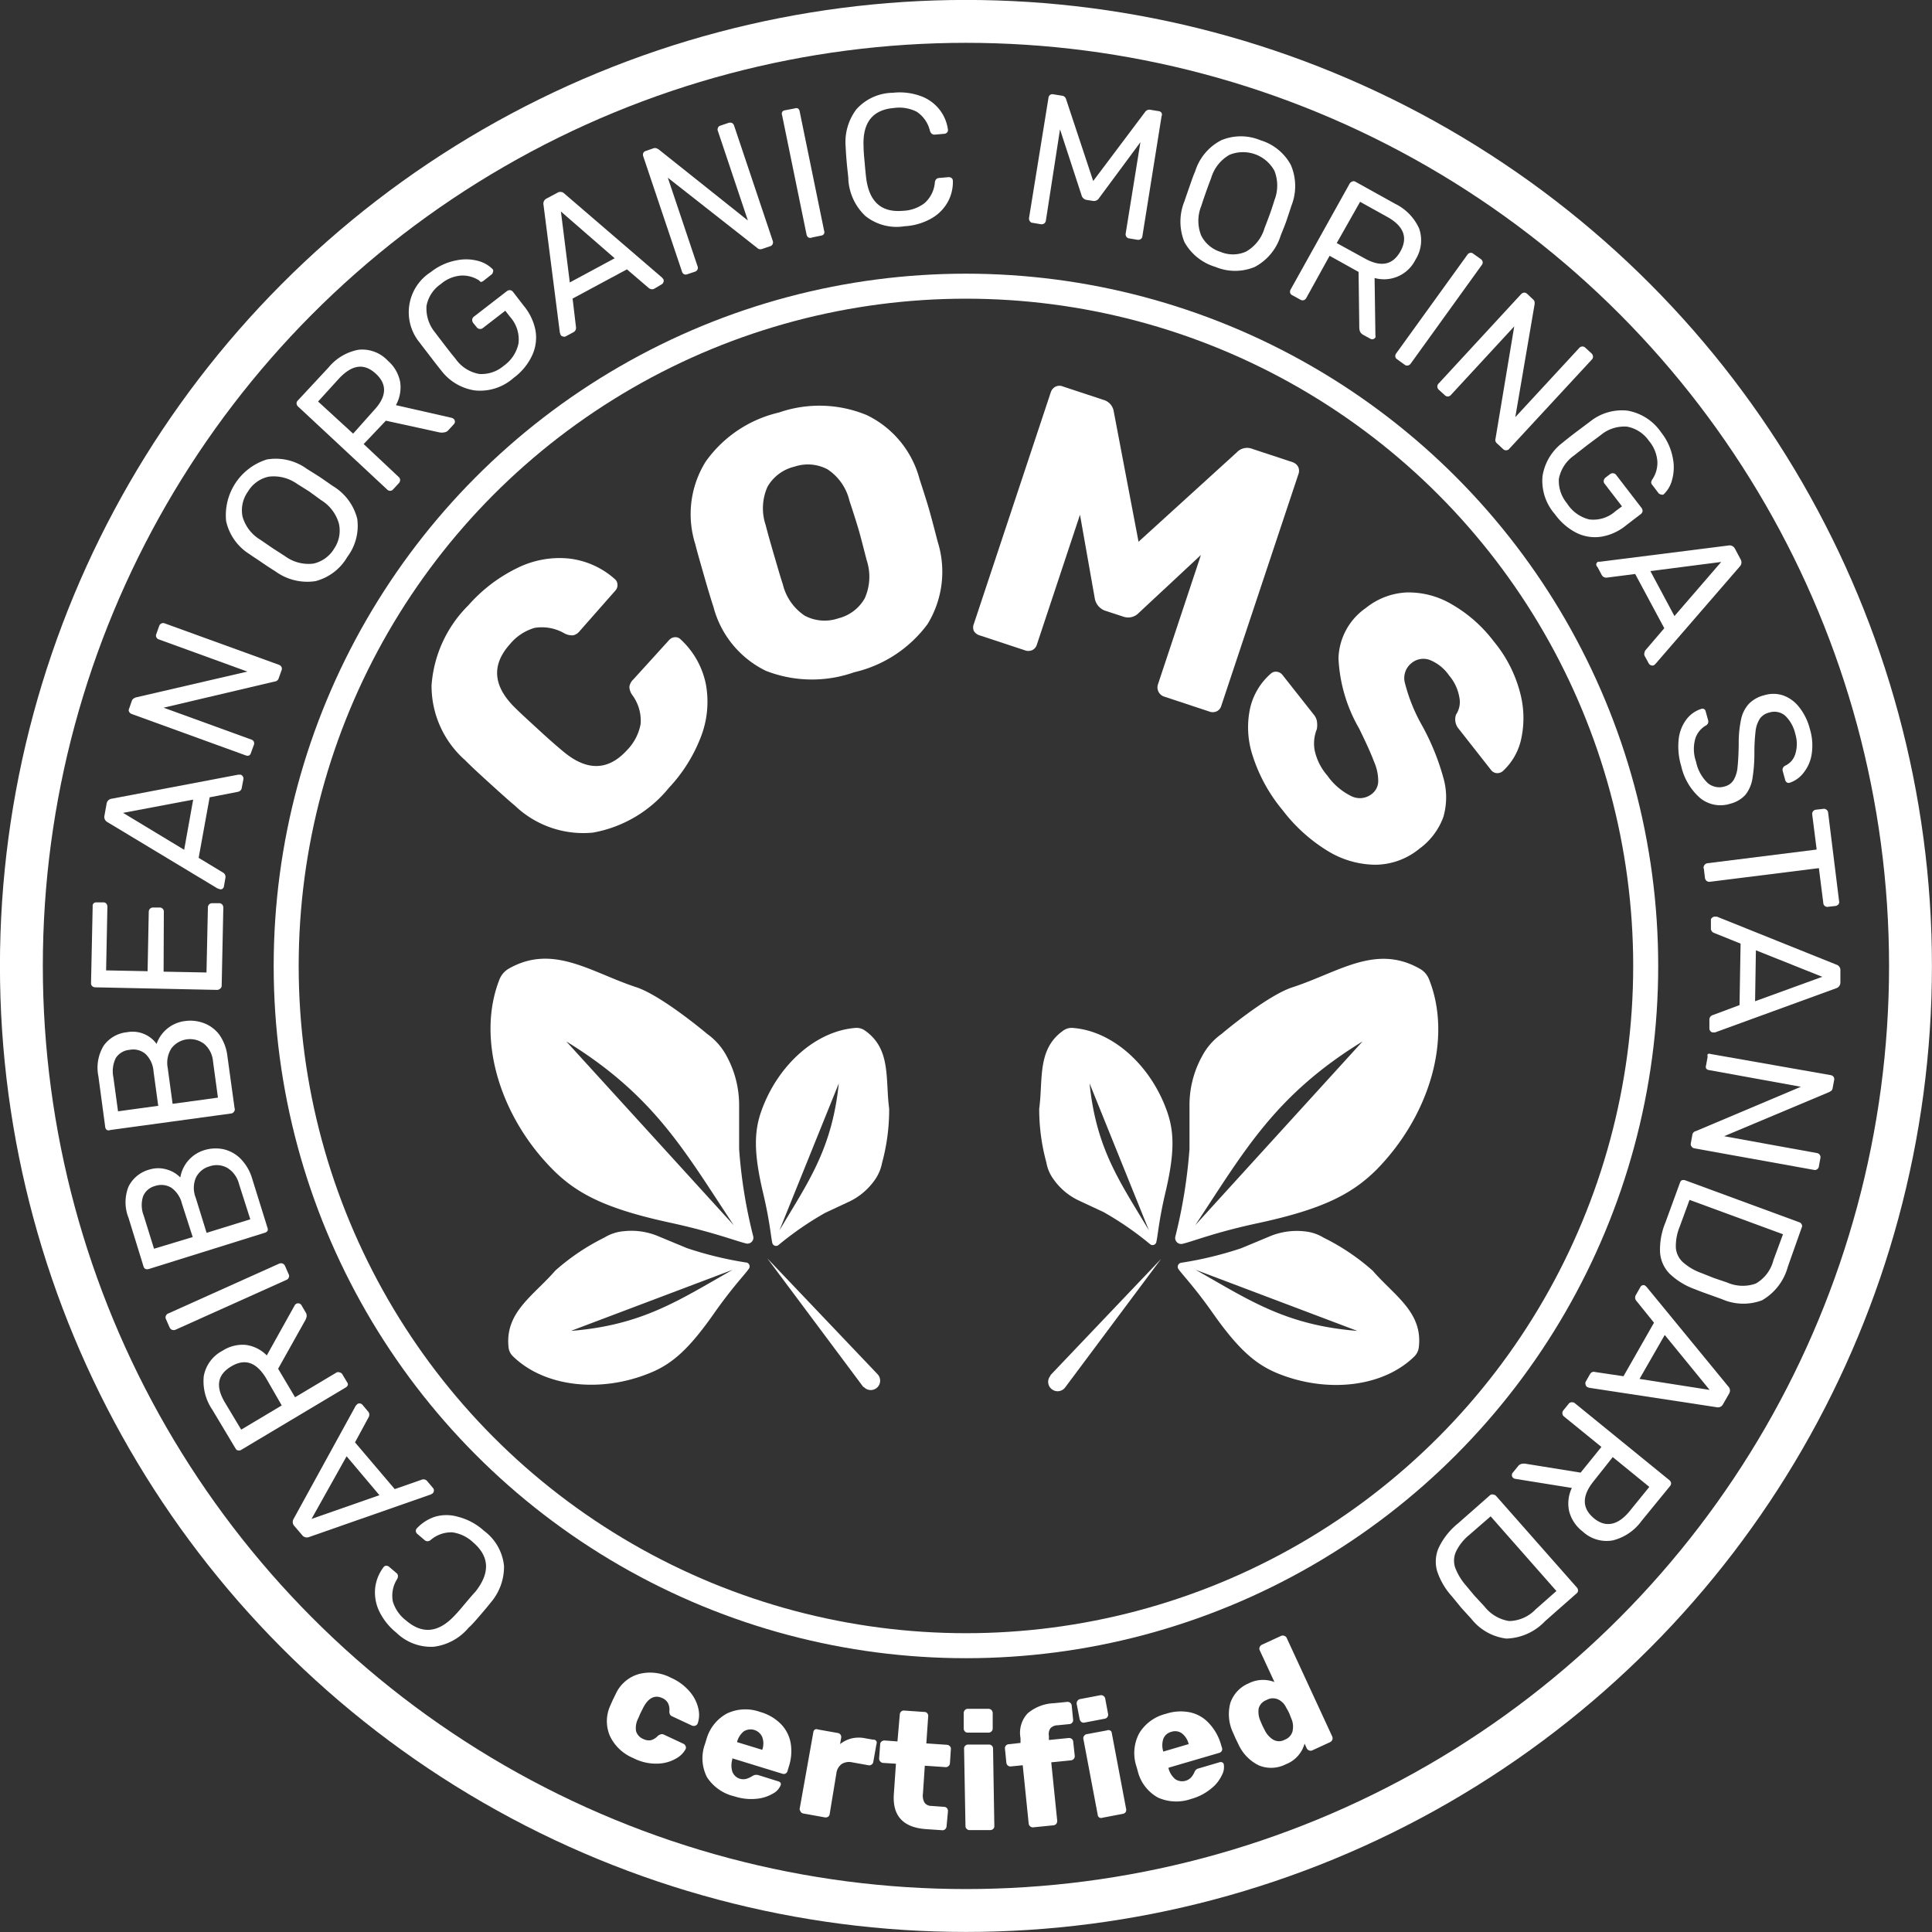 <svg xmlns="http://www.w3.org/2000/svg" viewBox="0 0 165.33 165.33"><rect x="0" y="0" width="165.33" height="165.33" fill="#333333" stroke="none"/><defs><style>.cls-1{fill:#fff;}.cls-2,.cls-3{fill:none;stroke:#fff;stroke-miterlimit:10;}.cls-2{stroke-width:2.14px;}.cls-3{stroke-width:3.67px;}</style></defs><g id="Layer_2" data-name="Layer 2"><g id="seals"><path class="cls-1" d="M50.74,71.25a8.47,8.47,0,0,1-6.68-2.31c-.45-.37-1.15-1-2.12-1.88s-1.69-1.55-2.13-2a8.47,8.47,0,0,1-2.88-6.41,10.71,10.71,0,0,1,3.15-6.85,13.33,13.33,0,0,1,4.14-3.17,8.14,8.14,0,0,1,4.41-.84,7.1,7.1,0,0,1,4,1.78.63.63,0,0,1,.21.48.67.67,0,0,1-.19.5L49.61,54a1,1,0,0,1-.57.37,1.4,1.4,0,0,1-.74-.17,3.85,3.85,0,0,0-2.55-.47,4.29,4.29,0,0,0-2.1,1.38c-1.62,1.8-1.47,3.63.48,5.51.41.41,1.06,1,1.95,1.82s1.57,1.41,2.05,1.81c2.06,1.76,3.9,1.73,5.53-.06a4.31,4.31,0,0,0,1.16-2.23,3.68,3.68,0,0,0-.71-2.48,1.27,1.27,0,0,1-.25-.71,1.08,1.08,0,0,1,.33-.62l3.07-3.38a.72.72,0,0,1,.47-.24.62.62,0,0,1,.5.17,7.13,7.13,0,0,1,2.17,3.83A8.29,8.29,0,0,1,60,63a13.36,13.36,0,0,1-2.76,4.42A10.83,10.83,0,0,1,50.74,71.25Z"/><path class="cls-1" d="M65.55,57.41a8.47,8.47,0,0,1-4.5-5.49c-.19-.57-.46-1.46-.8-2.65s-.6-2.09-.75-2.7a8.5,8.5,0,0,1,.89-7.07,10.63,10.63,0,0,1,6.27-4.2,10.58,10.58,0,0,1,7.51.22A8.49,8.49,0,0,1,78.69,41c.39,1.19.67,2.08.84,2.68s.41,1.51.71,2.67a8.58,8.58,0,0,1-.86,7.05,10.85,10.85,0,0,1-6.29,4.13A10.83,10.83,0,0,1,65.55,57.41ZM74,51.2a4.52,4.52,0,0,0,.16-3.28c-.31-1.21-.53-2.07-.68-2.58s-.41-1.35-.79-2.49a4.44,4.44,0,0,0-1.88-2.69A3.58,3.58,0,0,0,68,39.93a3.63,3.63,0,0,0-2.32,1.72,4.52,4.52,0,0,0-.16,3.28c.15.58.38,1.42.7,2.51s.58,2,.77,2.56a4.48,4.48,0,0,0,1.88,2.69,3.62,3.62,0,0,0,2.88.22A3.58,3.58,0,0,0,74,51.2Z"/><path class="cls-1" d="M83.34,54a.78.78,0,0,1,0-.62l6.58-19.81a.82.82,0,0,1,.42-.49.79.79,0,0,1,.64,0l3.45,1.14a1.22,1.22,0,0,1,.88,1l2.12,11.14,8.41-7.65a1.2,1.2,0,0,1,1.32-.3l3.45,1.14a.85.85,0,0,1,.49.42.83.83,0,0,1,0,.64L104.51,60.4a.74.74,0,0,1-.41.48.83.83,0,0,1-.64,0l-3.87-1.28a.83.83,0,0,1-.51-1l3.69-11.11-5.31,4.95a1.25,1.25,0,0,1-1.3.34l-1.65-.54a1.38,1.38,0,0,1-.83-1.06l-1.26-7.13L88.73,55.16a.76.76,0,0,1-.41.48.83.83,0,0,1-.64,0l-3.85-1.27A.87.87,0,0,1,83.34,54Z"/><path class="cls-1" d="M107.18,64.62a7.74,7.74,0,0,1-.19-4.07,5.58,5.58,0,0,1,1.79-2.93.62.62,0,0,1,.51-.13.71.71,0,0,1,.46.27l2.65,3.36a1.29,1.29,0,0,1,.29.57,2.16,2.16,0,0,1,0,.7,3.28,3.28,0,0,0-.19,1.81,4.81,4.81,0,0,0,1.08,2.16,5.43,5.43,0,0,0,2.06,1.77,1.64,1.64,0,0,0,1.73-.17,1.39,1.39,0,0,0,.57-1.07,4.09,4.09,0,0,0-.35-1.69c-.26-.7-.69-1.65-1.29-2.87a13.19,13.19,0,0,1-1.76-6,5.43,5.43,0,0,1,2.34-4.3,6,6,0,0,1,3.47-1.33,7.22,7.22,0,0,1,3.86,1,12,12,0,0,1,3.62,3.19,11.32,11.32,0,0,1,2.27,4.46,8.39,8.39,0,0,1,.05,4A5.23,5.23,0,0,1,128.59,66a.73.73,0,0,1-.51.16.67.67,0,0,1-.47-.25l-2.78-3.54a1.24,1.24,0,0,1-.23-1.22,1.94,1.94,0,0,0,.28-1.49,3.85,3.85,0,0,0-.87-1.85,3.68,3.68,0,0,0-1.67-1.34,1.59,1.59,0,0,0-1.57.29,1.63,1.63,0,0,0-.55,1.67,14.74,14.74,0,0,0,1.38,3.49,20.46,20.46,0,0,1,1.91,4.62,6.05,6.05,0,0,1,0,3.39,5.87,5.87,0,0,1-2.06,2.71A6,6,0,0,1,117.66,74a7.94,7.94,0,0,1-4.09-1.21,14.06,14.06,0,0,1-3.81-3.46A13.84,13.84,0,0,1,107.18,64.62Z"/><circle class="cls-2" cx="82.66" cy="82.66" r="58.17"/><path class="cls-1" d="M43.13,134A4.68,4.68,0,0,1,42,137.13c-.17.22-.47.58-.89,1.07s-.74.86-1,1.08a4.63,4.63,0,0,1-3,1.64,4.26,4.26,0,0,1-3.2-1.21,5.32,5.32,0,0,1-1.51-1.94,3.74,3.74,0,0,1-.28-2,3.63,3.63,0,0,1,.71-1.67.27.27,0,0,1,.23-.11.36.36,0,0,1,.24.09l.61.52a.34.34,0,0,1,.14.22.52.52,0,0,1-.06.3,2.64,2.64,0,0,0-.37,1.94,3.2,3.2,0,0,0,1.14,1.62q2.1,1.8,4.19-.48.3-.31.87-1c.39-.46.68-.8.87-1q1.9-2.41-.2-4.21a3.23,3.23,0,0,0-1.78-.86,2.69,2.69,0,0,0-1.85.65.44.44,0,0,1-.29.11.36.36,0,0,1-.24-.1l-.61-.52a.34.34,0,0,1-.13-.22.3.3,0,0,1,.07-.25,3.73,3.73,0,0,1,1.54-1,3.53,3.53,0,0,1,2,0A5.22,5.22,0,0,1,41.42,131,4.26,4.26,0,0,1,43.13,134Z"/><path class="cls-1" d="M37.13,127.58a.36.36,0,0,1-.11.22l-.16.09-10.41,3.64a.51.51,0,0,1-.6-.17l-.66-.77a.51.51,0,0,1-.06-.62l5.31-9.67.12-.13a.28.28,0,0,1,.24-.07.32.32,0,0,1,.22.12l.48.57a.36.36,0,0,1,.1.25.41.41,0,0,1-.05.23l-1.17,2.16,3.4,4,2.32-.81a.41.41,0,0,1,.46.13l.49.58A.32.32,0,0,1,37.13,127.58Zm-4.66.37-2.81-3.33-3,5.36Z"/><path class="cls-1" d="M29.77,118.51a.39.39,0,0,1-.18.22l-8.93,5.33a.37.37,0,0,1-.28.06.3.3,0,0,1-.22-.16l-2-3.34a4.29,4.29,0,0,1-.72-2.87,3.06,3.06,0,0,1,1.6-2.16,3.16,3.16,0,0,1,2-.5,3.1,3.1,0,0,1,1.79.9l2.39-4.29a.4.4,0,0,1,.13-.13.34.34,0,0,1,.44.11l.35.6a.53.53,0,0,1,.1.38,1.15,1.15,0,0,1-.15.38l-2.29,4.09,1.45,2.44,3.55-2.12a.32.32,0,0,1,.28,0,.32.32,0,0,1,.23.18l.39.65A.33.33,0,0,1,29.77,118.51Zm-7-.57c-.83-1.37-1.81-1.72-3-1s-1.33,1.73-.51,3.1l1.38,2.3,3.47-2.07Z"/><path class="cls-1" d="M24.7,109.34a.32.32,0,0,1-.2.19L15,113.8a.45.45,0,0,1-.28,0,.41.41,0,0,1-.2-.19l-.32-.73a.33.33,0,0,1,0-.29.34.34,0,0,1,.2-.19l9.5-4.27a.42.42,0,0,1,.29,0,.39.39,0,0,1,.2.2l.32.73A.29.29,0,0,1,24.7,109.34Z"/><path class="cls-1" d="M22.9,105.32a.4.4,0,0,1-.23.17l-9.92,3.1a.44.44,0,0,1-.3,0,.33.33,0,0,1-.17-.22L11,104.22a3.61,3.61,0,0,1,0-2.68,2.8,2.8,0,0,1,1.77-1.45,2.55,2.55,0,0,1,1.54,0,2.6,2.6,0,0,1,1.12.67,2.95,2.95,0,0,1,2-2.32,3.3,3.3,0,0,1,1.67-.1,3,3,0,0,1,1.47.8,4.06,4.06,0,0,1,1,1.69l1.33,4.27A.36.36,0,0,1,22.9,105.32ZM15.57,103a2.35,2.35,0,0,0-.92-1.37,1.67,1.67,0,0,0-1.41-.13,1.5,1.5,0,0,0-1,.89,2.46,2.46,0,0,0,.06,1.64l.88,2.83,3.31-1Zm4.88-1.69a2.25,2.25,0,0,0-1-1.37,1.86,1.86,0,0,0-1.52-.13,1.84,1.84,0,0,0-1.18,1,2.27,2.27,0,0,0,0,1.69l.93,3,3.74-1.16Z"/><path class="cls-1" d="M20,95.16a.33.33,0,0,1-.25.13L9.44,96.7a.39.39,0,0,1-.29,0A.37.37,0,0,1,9,96.41L8.42,92.1a3.63,3.63,0,0,1,.46-2.63,2.8,2.8,0,0,1,2-1.14,2.54,2.54,0,0,1,2.52,1,2.95,2.95,0,0,1,2.4-1.95,3.3,3.3,0,0,1,1.66.18,2.94,2.94,0,0,1,1.32,1,4,4,0,0,1,.68,1.82l.61,4.43A.33.33,0,0,1,20,95.16ZM13.14,91.7a2.3,2.3,0,0,0-.68-1.5,1.61,1.61,0,0,0-1.37-.36,1.55,1.55,0,0,0-1.18.7,2.55,2.55,0,0,0-.21,1.63l.4,2.93,3.44-.47Zm5.09-.86a2.2,2.2,0,0,0-.76-1.51,2,2,0,0,0-2.8.38,2.3,2.3,0,0,0-.32,1.66l.42,3.09,3.88-.53Z"/><path class="cls-1" d="M18.82,84.62a.39.39,0,0,1-.26.09l-10.4-.22a.41.41,0,0,1-.27-.1.34.34,0,0,1-.1-.26l.14-6.54A.38.38,0,0,1,8,77.31a.37.37,0,0,1,.28-.09h.57a.31.31,0,0,1,.25.11.41.41,0,0,1,.09.28l-.11,5.43,3.55.07.1-5.08a.37.37,0,0,1,.11-.27.39.39,0,0,1,.28-.1h.55a.35.35,0,0,1,.35.39L14,83.15l3.67.07.12-5.55a.38.38,0,0,1,.11-.28.37.37,0,0,1,.28-.1l.57,0a.33.33,0,0,1,.26.11.4.4,0,0,1,.1.28l-.14,6.67A.33.33,0,0,1,18.82,84.62Z"/><path class="cls-1" d="M19,76.08a.28.28,0,0,1-.23,0l-.17-.06L9.19,70.35a.5.5,0,0,1-.25-.56l.18-1a.5.5,0,0,1,.44-.44L20.4,66.29h.17a.29.29,0,0,1,.2.14.33.33,0,0,1,.06.25l-.14.73a.36.36,0,0,1-.13.25.42.42,0,0,1-.2.1l-2.42.47L17,73.41l2.1,1.27a.42.42,0,0,1,.19.44l-.13.75A.31.31,0,0,1,19,76.08Zm-3.24-3.36.77-4.29-6,1.13Z"/><path class="cls-1" d="M21.32,64.65a.42.42,0,0,1-.27,0L11.27,61.1a.42.42,0,0,1-.22-.19.28.28,0,0,1,0-.27l.23-.66a.36.36,0,0,1,.15-.2.75.75,0,0,1,.2-.1l9.54-2.21-7.57-2.75a.35.35,0,0,1-.22-.19.31.31,0,0,1,0-.28l.24-.68a.36.36,0,0,1,.49-.22l9.76,3.54a.41.41,0,0,1,.22.19.36.36,0,0,1,0,.29l-.24.67a.39.39,0,0,1-.34.28L14,60.56l7.51,2.73a.32.32,0,0,1,.21.18.36.36,0,0,1,0,.29l-.25.68A.36.36,0,0,1,21.32,64.65Z"/><path class="cls-1" d="M27,49.73a4.63,4.63,0,0,1-3.41-.82c-.27-.17-.65-.41-1.13-.74s-.86-.57-1.11-.75a4.46,4.46,0,0,1-2-2.83,5,5,0,0,1,3.48-5.27,4.52,4.52,0,0,1,3.41.79l1.13.71,1.11.77a4.57,4.57,0,0,1,2.09,2.8,4.42,4.42,0,0,1-.85,3.27A4.43,4.43,0,0,1,27,49.73ZM29,44.8a3.46,3.46,0,0,0-1.52-2l-1-.73-1.08-.68A3.46,3.46,0,0,0,23,40.79a2.72,2.72,0,0,0-1.77,1.26,2.75,2.75,0,0,0-.48,2.14,3.38,3.38,0,0,0,1.53,2l1.05.72,1.07.69a3.39,3.39,0,0,0,2.42.63,2.77,2.77,0,0,0,1.78-1.29A2.74,2.74,0,0,0,29,44.8Z"/><path class="cls-1" d="M33.39,42a.35.35,0,0,1-.25-.1L25.52,34.8a.4.4,0,0,1-.14-.26.31.31,0,0,1,.1-.26l2.64-2.84a4.35,4.35,0,0,1,2.56-1.51,3,3,0,0,1,2.51.94,3.19,3.19,0,0,1,1.05,1.8,3.13,3.13,0,0,1-.36,2l4.79,1.09a.61.61,0,0,1,.16.09.35.35,0,0,1,.1.22.32.32,0,0,1-.09.23l-.47.51A.53.53,0,0,1,38,37a1,1,0,0,1-.4,0l-4.58-1L31.12,38l3,2.82a.34.34,0,0,1,.12.26.4.4,0,0,1-.11.27l-.52.56A.31.31,0,0,1,33.39,42ZM32,35.11c1.1-1.17,1.15-2.22.16-3.13s-2-.79-3.12.38l-1.82,2,3,2.75Z"/><path class="cls-1" d="M40.63,33.41a4.43,4.43,0,0,1-2.87-1.7c-.2-.25-.51-.64-.92-1.18s-.73-.94-.91-1.19a4.08,4.08,0,0,1,.94-6.06,5,5,0,0,1,2.19-1,4,4,0,0,1,1.9.06,2.69,2.69,0,0,1,1.22.72l0,0a.26.26,0,0,1,0,.23.33.33,0,0,1-.13.21l-.7.55a.43.43,0,0,1-.21.08A.66.66,0,0,1,41,24a2.59,2.59,0,0,0-1.51-.42,3,3,0,0,0-1.77.73,2.9,2.9,0,0,0-1.22,1.86,3.21,3.21,0,0,0,.74,2.29c.18.25.47.62.86,1.13s.67.86.88,1.11A3.14,3.14,0,0,0,41,32a2.91,2.91,0,0,0,2.11-.7,3.12,3.12,0,0,0,1.26-1.91,2.88,2.88,0,0,0-.71-2.26l-.42-.54-1.93,1.49a.37.37,0,0,1-.52-.08l-.3-.37a.42.42,0,0,1-.08-.28.35.35,0,0,1,.14-.25l2.82-2.18a.42.42,0,0,1,.29-.09.39.39,0,0,1,.25.16l.92,1.19a4.7,4.7,0,0,1,1,2.13,3.62,3.62,0,0,1-.31,2.14,5,5,0,0,1-1.57,1.89A4.32,4.32,0,0,1,40.63,33.41Z"/><path class="cls-1" d="M48.16,28.79a.26.26,0,0,1-.19-.15l-.06-.17-1.4-10.94a.49.49,0,0,1,.28-.55l.9-.48a.48.48,0,0,1,.61.07l8.36,7.19.11.14a.31.31,0,0,1,0,.25.34.34,0,0,1-.16.19L56,24.7a.45.45,0,0,1-.27.05.51.51,0,0,1-.21-.1l-1.87-1.6L49,25.55,49.29,28a.41.41,0,0,1-.22.43l-.67.36A.29.29,0,0,1,48.16,28.79Zm.6-4.62L52.6,22.1,48,18.1Z"/><path class="cls-1" d="M58.53,23.46a.35.35,0,0,1-.17-.22l-3.31-9.85a.39.39,0,0,1,0-.3.33.33,0,0,1,.21-.17l.66-.23a.36.36,0,0,1,.25,0,.75.75,0,0,1,.2.1L64,18.87l-2.56-7.64a.35.35,0,0,1,0-.3.32.32,0,0,1,.21-.18l.68-.23a.44.44,0,0,1,.3,0,.4.4,0,0,1,.19.23l3.3,9.84a.36.36,0,0,1,0,.29.31.31,0,0,1-.21.19l-.68.23a.4.4,0,0,1-.44-.09l-7.64-6,2.54,7.57a.34.34,0,0,1,0,.28.38.38,0,0,1-.22.19l-.69.23A.34.34,0,0,1,58.53,23.46Z"/><path class="cls-1" d="M69.16,20.31a.42.42,0,0,1-.14-.24L66.93,9.87a.38.38,0,0,1,0-.28.32.32,0,0,1,.23-.15L68,9.28a.37.37,0,0,1,.28,0,.34.34,0,0,1,.15.25l2.09,10.2a.36.36,0,0,1,0,.27.32.32,0,0,1-.24.16l-.78.16A.36.36,0,0,1,69.16,20.31Z"/><path class="cls-1" d="M74.05,18.48a4.69,4.69,0,0,1-1.45-3.05c0-.29-.07-.75-.13-1.4s-.09-1.13-.1-1.42a4.66,4.66,0,0,1,.91-3.25A4.25,4.25,0,0,1,76.4,7.94a5.25,5.25,0,0,1,2.44.3,3.58,3.58,0,0,1,1.59,1.18,3.54,3.54,0,0,1,.69,1.68.28.28,0,0,1-.08.24.34.34,0,0,1-.24.11l-.79.07a.42.42,0,0,1-.26-.06.59.59,0,0,1-.17-.26,2.7,2.7,0,0,0-1.12-1.63,3.27,3.27,0,0,0-1.95-.33q-2.76.22-2.61,3.32,0,.42.09,1.32c.05.59.09,1,.13,1.34q.38,3.06,3.13,2.82a3.25,3.25,0,0,0,1.86-.65A2.65,2.65,0,0,0,80,15.61a.49.49,0,0,1,.12-.28.38.38,0,0,1,.25-.1l.79-.07a.39.39,0,0,1,.26.07.29.29,0,0,1,.12.22,3.54,3.54,0,0,1-.4,1.77,3.65,3.65,0,0,1-1.38,1.44,5.21,5.21,0,0,1-2.35.7A4.27,4.27,0,0,1,74.05,18.48Z"/><path class="cls-1" d="M88.13,18.93a.38.38,0,0,1-.07-.28L89.72,8.39a.36.36,0,0,1,.13-.26.35.35,0,0,1,.29-.06l.74.12a.4.4,0,0,1,.35.3l2.32,7L98,9.57a.43.43,0,0,1,.41-.18l.74.12a.34.34,0,0,1,.25.15.35.35,0,0,1,0,.29L97.76,20.21a.34.34,0,0,1-.14.25.43.43,0,0,1-.28.06l-.72-.12a.33.33,0,0,1-.23-.14.38.38,0,0,1-.06-.28l1.26-7.81-3.53,4.77a.52.52,0,0,1-.55.25L93,17.11a.54.54,0,0,1-.45-.41l-1.84-5.63L89.5,18.88a.38.38,0,0,1-.15.25.42.42,0,0,1-.27.06l-.71-.12A.3.3,0,0,1,88.13,18.93Z"/><path class="cls-1" d="M101.36,20.72a4.61,4.61,0,0,1,0-3.5c.1-.31.25-.73.44-1.28s.35-1,.47-1.26A4.49,4.49,0,0,1,104.51,12a4.36,4.36,0,0,1,3.35,0,4.39,4.39,0,0,1,2.6,2.11,4.56,4.56,0,0,1,.05,3.5c-.19.59-.33,1-.42,1.27s-.25.67-.49,1.26a4.55,4.55,0,0,1-2.22,2.7,4.37,4.37,0,0,1-3.37,0A4.49,4.49,0,0,1,101.36,20.72Zm5.27.81a3.41,3.41,0,0,0,1.58-2c.23-.59.38-1,.45-1.19s.22-.62.4-1.21a3.43,3.43,0,0,0,0-2.51,3.06,3.06,0,0,0-3.85-1.37,3.39,3.39,0,0,0-1.57,2c-.11.28-.26.68-.44,1.19s-.31.9-.41,1.21a3.36,3.36,0,0,0,0,2.5,2.77,2.77,0,0,0,1.67,1.41A2.74,2.74,0,0,0,106.63,21.53Z"/><path class="cls-1" d="M110.42,25.1a.4.4,0,0,1,0-.28l5.06-9.08a.42.42,0,0,1,.22-.2.3.3,0,0,1,.27,0l3.4,1.89a4.34,4.34,0,0,1,2.07,2.12,3.08,3.08,0,0,1-.31,2.67,3,3,0,0,1-3.5,1.57l.07,4.9a.34.34,0,0,1,0,.18.31.31,0,0,1-.43.12l-.62-.34a.66.66,0,0,1-.27-.28,1.16,1.16,0,0,1-.06-.4l-.06-4.7-2.48-1.38-2,3.62a.39.39,0,0,1-.22.18.37.37,0,0,1-.29-.05l-.67-.37A.32.32,0,0,1,110.42,25.1Zm6.34-3c1.4.79,2.42.59,3.08-.59s.28-2.16-1.11-2.94l-2.34-1.3-2,3.53Z"/><path class="cls-1" d="M119.4,30.51a.41.41,0,0,1,.08-.27l6.09-8.44a.36.36,0,0,1,.23-.16.31.31,0,0,1,.27.07l.65.46a.41.41,0,0,1,.16.24.36.36,0,0,1-.08.27l-6.09,8.45a.41.41,0,0,1-.24.15.33.33,0,0,1-.27-.07l-.65-.47A.35.35,0,0,1,119.4,30.51Z"/><path class="cls-1" d="M123,33.08a.34.34,0,0,1,.11-.26l7.05-7.64a.45.45,0,0,1,.26-.14.39.39,0,0,1,.26.1l.51.48a.35.35,0,0,1,.13.21.77.77,0,0,1,0,.22l-1.65,9.65,5.46-5.91a.4.4,0,0,1,.27-.14.37.37,0,0,1,.26.1l.53.49a.39.39,0,0,1,.13.27.35.35,0,0,1-.11.27l-7.05,7.62a.33.33,0,0,1-.26.13.31.31,0,0,1-.26-.09l-.53-.49a.38.38,0,0,1-.13-.42l1.6-9.6-5.42,5.87a.38.38,0,0,1-.25.13.36.36,0,0,1-.27-.11l-.54-.49A.38.38,0,0,1,123,33.08Z"/><path class="cls-1" d="M132,40.75a4.44,4.44,0,0,1,1.72-2.87c.24-.2.63-.51,1.17-.92l1.2-.9a4.35,4.35,0,0,1,3.18-.92A4.4,4.4,0,0,1,142.15,37a5,5,0,0,1,1,2.19,4,4,0,0,1-.07,1.9,2.57,2.57,0,0,1-.72,1.22l0,0a.26.26,0,0,1-.23,0,.32.32,0,0,1-.21-.12l-.54-.71a.29.29,0,0,1-.08-.21.58.58,0,0,1,.1-.25,2.54,2.54,0,0,0,.43-1.51,3.07,3.07,0,0,0-.72-1.78,2.94,2.94,0,0,0-1.87-1.22,3.15,3.15,0,0,0-2.28.74l-1.14.85-1.11.87a3.18,3.18,0,0,0-1.31,2,3,3,0,0,0,.7,2.11A3.12,3.12,0,0,0,136,44.45a2.84,2.84,0,0,0,2.25-.71l.55-.41-1.49-1.94a.33.33,0,0,1-.07-.27.44.44,0,0,1,.15-.25l.38-.29a.36.36,0,0,1,.28-.08.34.34,0,0,1,.25.14l2.17,2.82a.42.42,0,0,1,.09.29.39.39,0,0,1-.16.25l-1.2.92a4.55,4.55,0,0,1-2.12,1,3.57,3.57,0,0,1-2.15-.31A5.13,5.13,0,0,1,133.06,44,4.33,4.33,0,0,1,132,40.75Z"/><path class="cls-1" d="M136.6,48.26a.32.32,0,0,1,.15-.19l.17,0,11-1.39a.51.51,0,0,1,.55.28l.48.9a.51.51,0,0,1-.07.62l-7.22,8.34-.13.11a.31.31,0,0,1-.25,0,.34.34,0,0,1-.19-.16l-.36-.66a.38.38,0,0,1,0-.27.41.41,0,0,1,.09-.21l1.6-1.87-2.49-4.64-2.43.31a.44.44,0,0,1-.43-.22l-.36-.68A.33.33,0,0,1,136.6,48.26Zm4.63.61,2.06,3.85,4-4.63Z"/><path class="cls-1" d="M143.65,63.28a3.42,3.42,0,0,1,.66-1.71,2.55,2.55,0,0,1,1.26-.9.29.29,0,0,1,.24,0,.28.28,0,0,1,.15.2l.21.76a.38.38,0,0,1-.2.46,2,2,0,0,0-.89,1.1,3.28,3.28,0,0,0,.06,2,3.47,3.47,0,0,0,1,1.82,1.54,1.54,0,0,0,1.45.29,1.26,1.26,0,0,0,.77-.56,2.6,2.6,0,0,0,.33-1.1c.05-.46.09-1.14.1-2a9.58,9.58,0,0,1,.2-2.07,2.83,2.83,0,0,1,.65-1.32,2.74,2.74,0,0,1,1.32-.75,2.64,2.64,0,0,1,1.6,0,3,3,0,0,1,1.39,1,4.92,4.92,0,0,1,.93,1.89,4.79,4.79,0,0,1,.15,2.16,3.32,3.32,0,0,1-.7,1.59,2.47,2.47,0,0,1-1.14.83.33.33,0,0,1-.26,0,.37.37,0,0,1-.16-.21l-.21-.76a.46.46,0,0,1,0-.26.47.47,0,0,1,.19-.21,1.6,1.6,0,0,0,.88-1,2.92,2.92,0,0,0,0-1.73,3.11,3.11,0,0,0-.86-1.55,1.42,1.42,0,0,0-1.38-.27,1.34,1.34,0,0,0-.79.52,2.49,2.49,0,0,0-.36,1,16.59,16.59,0,0,0-.11,1.9,13.22,13.22,0,0,1-.17,2.25,3,3,0,0,1-.6,1.37,2.63,2.63,0,0,1-1.3.76,2.75,2.75,0,0,1-2.55-.47,5.11,5.11,0,0,1-1.64-2.75A5.82,5.82,0,0,1,143.65,63.28Z"/><path class="cls-1" d="M145.88,74a.36.36,0,0,1,.24-.13l9.34-1.17-.38-3a.36.36,0,0,1,.32-.41l.61-.07a.35.35,0,0,1,.29.07.33.33,0,0,1,.14.24l.94,7.59a.3.3,0,0,1-.07.28.4.4,0,0,1-.26.13l-.62.07a.33.33,0,0,1-.27-.07.32.32,0,0,1-.13-.24l-.38-3-9.34,1.17a.36.36,0,0,1-.27-.08.38.38,0,0,1-.14-.26l-.09-.75A.34.34,0,0,1,145.88,74Z"/><path class="cls-1" d="M146.52,78.53a.31.31,0,0,1,.22-.09l.18,0,10.23,4.11a.49.49,0,0,1,.34.52v1a.51.51,0,0,1-.36.5l-10.37,3.78-.17,0a.28.28,0,0,1-.22-.11.35.35,0,0,1-.09-.23v-.75a.39.39,0,0,1,.09-.26.38.38,0,0,1,.19-.13l2.3-.86.09-5.26-2.28-.92a.4.4,0,0,1-.26-.4v-.76A.3.3,0,0,1,146.52,78.53Zm3.74,2.79-.07,4.36,5.75-2.09Z"/><path class="cls-1" d="M146.14,90.2a.36.36,0,0,1,.27,0L156.64,92a.41.41,0,0,1,.26.14.36.36,0,0,1,.06.27l-.13.69a.41.41,0,0,1-.1.23l-.19.12-9,3.78,7.93,1.44a.36.36,0,0,1,.25.15.35.35,0,0,1,.06.28l-.13.71a.35.35,0,0,1-.44.3L145,98.27a.38.38,0,0,1-.24-.15.33.33,0,0,1-.07-.28l.13-.71a.37.37,0,0,1,.29-.33l9-3.8-7.87-1.43a.33.33,0,0,1-.24-.14.39.39,0,0,1,0-.28l.13-.72A.32.32,0,0,1,146.14,90.2Z"/><path class="cls-1" d="M143.92,101a.45.45,0,0,1,.28,0l9.76,3.59a.35.35,0,0,1,.22.19.28.28,0,0,1,0,.27L153,108.38a4.75,4.75,0,0,1-2.21,2.89,4.52,4.52,0,0,1-3.42-.09l-1.17-.42c-.48-.17-.88-.32-1.17-.44a6.08,6.08,0,0,1-2.14-1.31,2.88,2.88,0,0,1-.83-1.82,6,6,0,0,1,.46-2.58l1.26-3.45A.36.36,0,0,1,143.92,101Zm-.19,4a4.37,4.37,0,0,0-.32,1.77A1.88,1.88,0,0,0,144,108a4.81,4.81,0,0,0,1.57.93l1.11.44,1.12.38a3.32,3.32,0,0,0,2.45.09,3.2,3.2,0,0,0,1.51-2l.82-2.22-8-2.94Z"/><path class="cls-1" d="M140.52,110a.28.28,0,0,1,.24,0l.14.12,7,8.53a.5.5,0,0,1,.06.62l-.51.89a.49.49,0,0,1-.56.26L136,118.76l-.17-.06a.32.32,0,0,1-.14-.2.35.35,0,0,1,0-.25l.37-.65a.42.42,0,0,1,.21-.19.37.37,0,0,1,.23,0l2.43.36,2.61-4.58L140,111.28a.43.43,0,0,1,0-.48l.38-.67A.28.28,0,0,1,140.52,110Zm1.94,4.24L140.3,118l6,.94Z"/><path class="cls-1" d="M134.51,120a.36.36,0,0,1,.27.09l8.06,6.56a.43.43,0,0,1,.16.25.37.37,0,0,1-.08.26l-2.45,3a4.33,4.33,0,0,1-2.46,1.66,3,3,0,0,1-2.57-.76,3.2,3.2,0,0,1-1.16-1.73,3.11,3.11,0,0,1,.23-2l-4.85-.78a.34.34,0,0,1-.16-.07.32.32,0,0,1-.12-.22.3.3,0,0,1,.07-.23l.44-.54a.53.53,0,0,1,.32-.22,1,1,0,0,1,.41,0l4.64.75,1.78-2.2-3.21-2.61a.36.36,0,0,1-.13-.25.38.38,0,0,1,.09-.28l.48-.59A.33.33,0,0,1,134.51,120Zm1.86,6.76c-1,1.24-1,2.29,0,3.14s2.07.66,3.09-.59l1.68-2.07-3.13-2.55Z"/><path class="cls-1" d="M127.81,127.9a.38.38,0,0,1,.24.14l6.88,7.8a.4.4,0,0,1,.11.27.31.31,0,0,1-.12.24l-2.7,2.38a4.74,4.74,0,0,1-3.32,1.49,4.52,4.52,0,0,1-3-1.7l-.84-.92-.82-1a6,6,0,0,1-1.26-2.16,2.93,2.93,0,0,1,.14-2,6,6,0,0,1,1.63-2.06l2.76-2.43A.32.32,0,0,1,127.81,127.9Zm-2.09,3.46a4.21,4.21,0,0,0-1.12,1.41,1.88,1.88,0,0,0-.08,1.36,5,5,0,0,0,.94,1.56c.41.49.66.8.77.92l.8.86a3.34,3.34,0,0,0,2.11,1.25,3.21,3.21,0,0,0,2.27-1l1.78-1.57-5.63-6.39Z"/><path class="cls-1" d="M52.21,148.59a3.19,3.19,0,0,1,0-2.6l.23-.52.25-.51a3.11,3.11,0,0,1,2-1.71,3.84,3.84,0,0,1,2.72.32,4.43,4.43,0,0,1,1.68,1.27,3.34,3.34,0,0,1,.69,1.46,2.3,2.3,0,0,1-.07,1.17.33.33,0,0,1-.2.2.42.42,0,0,1-.29,0l-1.71-.8a.36.36,0,0,1-.18-.16.68.68,0,0,1-.05-.27,1.24,1.24,0,0,0-.12-.7,1,1,0,0,0-.49-.43c-.65-.3-1.2,0-1.63.83l-.24.48-.18.42a1.76,1.76,0,0,0-.19,1.1,1.05,1.05,0,0,0,.61.67,1.07,1.07,0,0,0,.65.11,1.24,1.24,0,0,0,.6-.37.72.72,0,0,1,.24-.13.35.35,0,0,1,.24,0l1.71.8a.37.37,0,0,1,.19.2.3.3,0,0,1,0,.26,2,2,0,0,1-.79.79,3.27,3.27,0,0,1-1.57.45,4.21,4.21,0,0,1-2.11-.47A3.83,3.83,0,0,1,52.21,148.59Z"/><path class="cls-1" d="M60.51,152.1a3.55,3.55,0,0,1-.18-2.86l.13-.42a3.6,3.6,0,0,1,1.77-2.2,3.71,3.71,0,0,1,2.82-.12,4,4,0,0,1,1.81,1.07,3.1,3.1,0,0,1,.81,1.65,4.23,4.23,0,0,1-.18,2l-.1.34a.36.36,0,0,1-.18.22.38.38,0,0,1-.28,0l-4.26-1.31,0,.08a1.83,1.83,0,0,0,0,1.06,1,1,0,0,0,.66.61,1.06,1.06,0,0,0,.55,0,2.05,2.05,0,0,0,.48-.22.92.92,0,0,1,.24-.11,1,1,0,0,1,.25,0l1.76.55a.36.36,0,0,1,.19.13.26.26,0,0,1,0,.21,1.4,1.4,0,0,1-.65.7,3.35,3.35,0,0,1-1.41.45,4.63,4.63,0,0,1-1.9-.21A3.84,3.84,0,0,1,60.51,152.1Zm4.72-2.36v0a1.63,1.63,0,0,0,0-1.09,1.09,1.09,0,0,0-1.58-.49,1.71,1.71,0,0,0-.58.92v0Z"/><path class="cls-1" d="M68.5,155a.3.3,0,0,1-.06-.26l1.16-6.5a.33.33,0,0,1,.14-.24A.31.31,0,0,1,70,148l1.69.3a.35.35,0,0,1,.29.43l-.09.52a2.65,2.65,0,0,1,1-.49,2.79,2.79,0,0,1,1.19,0l.63.11A.3.3,0,0,1,75,149a.33.33,0,0,1,0,.26l-.27,1.52a.32.32,0,0,1-.14.22.31.31,0,0,1-.27.06l-1.4-.25a1.2,1.2,0,0,0-.9.15,1.17,1.17,0,0,0-.45.81L71,155.23a.32.32,0,0,1-.14.24.39.39,0,0,1-.28.05l-1.83-.33A.31.31,0,0,1,68.5,155Z"/><path class="cls-1" d="M76.49,153.53l.18-2.6-1.11-.07a.36.36,0,0,1-.24-.13.38.38,0,0,1-.09-.25l.09-1.21a.29.29,0,0,1,.12-.24.38.38,0,0,1,.25-.09l1.11.08L77,146.7a.35.35,0,0,1,.12-.24.35.35,0,0,1,.26-.08l1.72.12a.31.31,0,0,1,.25.11.34.34,0,0,1,.08.26l-.16,2.32,1.76.12a.37.37,0,0,1,.25.12.3.3,0,0,1,.09.26l-.08,1.2a.33.33,0,0,1-.13.25.34.34,0,0,1-.26.08l-1.76-.12-.16,2.39a1.23,1.23,0,0,0,.13.76.7.7,0,0,0,.57.29l1.11.08a.32.32,0,0,1,.25.12.4.4,0,0,1,.08.27L81,156.3a.39.39,0,0,1-.12.24.34.34,0,0,1-.26.08l-1.33-.09Q76.3,156.34,76.49,153.53Z"/><path class="cls-1" d="M82.57,148.17a.38.38,0,0,1-.1-.26l0-1.31a.35.35,0,0,1,.1-.26.34.34,0,0,1,.24-.11l1.76,0a.38.38,0,0,1,.27.1.41.41,0,0,1,.11.26l0,1.31a.35.35,0,0,1-.1.26.36.36,0,0,1-.26.11l-1.76,0A.35.35,0,0,1,82.57,148.17Zm.16,8.34a.31.31,0,0,1-.11-.25l-.12-6.62a.34.34,0,0,1,.35-.35l1.76,0a.35.35,0,0,1,.26.09.33.33,0,0,1,.11.25l.11,6.62a.32.32,0,0,1-.1.26.38.38,0,0,1-.26.1l-1.76,0A.33.33,0,0,1,82.73,156.51Z"/><path class="cls-1" d="M88.17,156.3a.37.37,0,0,1-.14-.24l-.51-5-1,.1a.37.37,0,0,1-.27-.07.36.36,0,0,1-.13-.24l-.12-1.2a.33.33,0,0,1,.08-.27.35.35,0,0,1,.25-.12l1-.11,0-.42a2.43,2.43,0,0,1,.61-2.11,3.7,3.7,0,0,1,2.26-.87l1.11-.11a.37.37,0,0,1,.27.07.36.36,0,0,1,.13.24l.12,1.2a.33.33,0,0,1-.08.27.35.35,0,0,1-.25.12l-1,.1a.84.84,0,0,0-.62.27.89.89,0,0,0-.12.64l0,.35,1.68-.17a.39.39,0,0,1,.27.07.33.33,0,0,1,.13.25l.13,1.2a.34.34,0,0,1-.08.26.36.36,0,0,1-.25.13l-1.68.17.51,5a.37.37,0,0,1-.07.25.34.34,0,0,1-.25.14l-1.71.17A.33.33,0,0,1,88.17,156.3Z"/><path class="cls-1" d="M92.53,147.35a.42.42,0,0,1-.14-.24l-.25-1.28a.38.38,0,0,1,.06-.28.37.37,0,0,1,.22-.15l1.73-.33a.35.35,0,0,1,.28.06.34.34,0,0,1,.15.24l.24,1.28a.35.35,0,0,1-.29.43l-1.73.33A.32.32,0,0,1,92.53,147.35Zm1.56,8.19a.28.28,0,0,1-.15-.22l-1.23-6.51a.3.3,0,0,1,.06-.26.34.34,0,0,1,.22-.15l1.73-.32a.32.32,0,0,1,.27,0,.27.27,0,0,1,.15.22l1.23,6.51a.36.36,0,0,1-.05.27.37.37,0,0,1-.24.14l-1.73.33A.31.31,0,0,1,94.09,155.54Z"/><path class="cls-1" d="M99.1,153.83a3.55,3.55,0,0,1-1.74-2.28l-.12-.42a3.61,3.61,0,0,1,.25-2.81,3.69,3.69,0,0,1,2.28-1.66,4,4,0,0,1,2.1-.12,3.07,3.07,0,0,1,1.59.93,4.45,4.45,0,0,1,1,1.73l.1.34a.34.34,0,0,1,0,.28.36.36,0,0,1-.22.18L100,151.27l0,.08a1.84,1.84,0,0,0,.57.9,1.06,1.06,0,0,0,1.36-.15,1.75,1.75,0,0,0,.28-.44.63.63,0,0,1,.14-.22.54.54,0,0,1,.23-.11l1.76-.52a.33.33,0,0,1,.24,0,.23.23,0,0,1,.14.15,1.42,1.42,0,0,1-.16.95,3.15,3.15,0,0,1-.92,1.15,4.55,4.55,0,0,1-1.7.88A3.83,3.83,0,0,1,99.1,153.83Zm2.62-4.58v0a1.65,1.65,0,0,0-.58-.92,1,1,0,0,0-.9-.13,1,1,0,0,0-.69.6,1.77,1.77,0,0,0,0,1.09v0Z"/><path class="cls-1" d="M107.74,151.08a3.72,3.72,0,0,1-1.79-1.87l-.22-.45-.2-.46a3.7,3.7,0,0,1-.25-2.55,2.78,2.78,0,0,1,1.58-1.7,2.7,2.7,0,0,1,2.2-.11l-1.26-2.72a.34.34,0,0,1,0-.28.37.37,0,0,1,.18-.19l1.65-.76a.35.35,0,0,1,.28,0,.32.32,0,0,1,.2.18l3.9,8.44a.39.39,0,0,1,0,.28.43.43,0,0,1-.2.2l-1.52.7a.36.36,0,0,1-.27,0,.39.39,0,0,1-.2-.18l-.18-.4a2.65,2.65,0,0,1-1.59,1.76A2.77,2.77,0,0,1,107.74,151.08Zm2.88-3a1.67,1.67,0,0,0-.11-1c-.1-.25-.16-.42-.2-.5a5,5,0,0,0-.25-.46,1.42,1.42,0,0,0-.68-.69,1.09,1.09,0,0,0-1,.05,1.07,1.07,0,0,0-.67.72,1.94,1.94,0,0,0,.15,1.07l.17.4.2.39a1.94,1.94,0,0,0,.72.81,1,1,0,0,0,1,0A1.06,1.06,0,0,0,110.62,148.11Z"/><circle class="cls-3" cx="82.66" cy="82.66" r="80.83"/><path class="cls-1" d="M117.47,108.74a18.86,18.86,0,0,0-4.19-2.82,3.84,3.84,0,0,0-1.67-.55,6,6,0,0,0-3,.45l-2.4,1a31.08,31.08,0,0,1-5.13,1.24.35.35,0,0,0-.23.55c.4.55,1.38,1.55,2.93,3.75,2.16,3.07,3.64,4.39,5.59,5.18,4.21,1.7,9,1.17,11.68-1.48a1.3,1.3,0,0,0,.36-.74C121.79,112.3,119.32,110.88,117.47,108.74Zm-15.16-.08,13.84,5.23C110,113.4,106.89,111.25,102.31,108.66Z"/><path class="cls-1" d="M99.86,95.08c-1.39-3.92-4.66-6.89-8.12-7.12a1.24,1.24,0,0,0-.72.21c-2.28,1.58-1.75,4.14-2.09,6.71a17.34,17.34,0,0,0,.61,4.59,3.43,3.43,0,0,0,.64,1.48,5.5,5.5,0,0,0,2.11,1.77l2.14,1a27,27,0,0,1,4,2.76.33.33,0,0,0,.52-.18c.14-.6.22-1.89.79-4.29C100.51,98.72,100.51,96.89,99.86,95.08Zm-6.62-2.37,5.08,12.58C95.85,101.15,93.81,98.34,93.24,92.71Z"/><path class="cls-1" d="M122.28,83.78a1.76,1.76,0,0,0-.78-.88c-3.79-2.16-7,.33-10.91,1.59-2.22.73-6.07,4-6.07,4a5.45,5.45,0,0,0-1.66,1.91,8.65,8.65,0,0,0-1.07,4.19l0,3.74a44.27,44.27,0,0,1-1.21,7.49.51.51,0,0,0,.61.62c.94-.22,2.82-1,6.6-1.8,5.27-1.15,7.84-2.39,10-4.54C122.35,95.46,124.31,88.82,122.28,83.78Zm-20,21.07c4.18-6.3,6.77-11.09,14.32-15.73Z"/><path class="cls-1" d="M89.92,117.65l9.44-9.92-8.21,11a.8.8,0,0,1-1.13.16.79.79,0,0,1-.16-1.12Z"/><path class="cls-1" d="M63.92,108.05a30.85,30.85,0,0,1-5.13-1.24l-2.41-1a5.94,5.94,0,0,0-3-.45,3.8,3.8,0,0,0-1.67.55,18.86,18.86,0,0,0-4.19,2.82c-1.85,2.14-4.33,3.56-4,6.57a1.22,1.22,0,0,0,.35.74c2.69,2.65,7.48,3.18,11.68,1.48,2-.79,3.44-2.11,5.59-5.18,1.55-2.2,2.54-3.2,2.93-3.75A.34.34,0,0,0,63.92,108.05Zm-15.06,5.84,13.84-5.23C58.12,111.25,55,113.4,48.86,113.89Z"/><path class="cls-1" d="M76.09,94.88c-.34-2.57.19-5.13-2.1-6.71a1.22,1.22,0,0,0-.72-.21c-3.45.23-6.73,3.2-8.12,7.12-.64,1.81-.64,3.64.15,7,.57,2.4.66,3.69.79,4.29a.33.33,0,0,0,.52.18,27.5,27.5,0,0,1,4-2.76l2.14-1A5.6,5.6,0,0,0,74.84,101a3.69,3.69,0,0,0,.64-1.48A17.34,17.34,0,0,0,76.09,94.88ZM66.7,105.29l5.08-12.58C71.2,98.34,69.16,101.15,66.7,105.29Z"/><path class="cls-1" d="M64.46,105.81a42.35,42.35,0,0,1-1.21-7.49l0-3.74a8.75,8.75,0,0,0-1.06-4.19,5.48,5.48,0,0,0-1.67-1.91s-3.85-3.26-6.07-4c-3.86-1.26-7.12-3.75-10.91-1.59a1.86,1.86,0,0,0-.78.88c-2,5-.06,11.68,4.54,16.31,2.13,2.15,4.71,3.39,10,4.54,3.78.82,5.65,1.58,6.6,1.8A.51.51,0,0,0,64.46,105.81Zm-16-16.69c7.56,4.64,10.15,9.43,14.33,15.73Z"/><path class="cls-1" d="M73.87,118.68l-8.21-11,9.44,9.92a.8.8,0,0,1-1.17,1.1Z"/></g></g></svg>